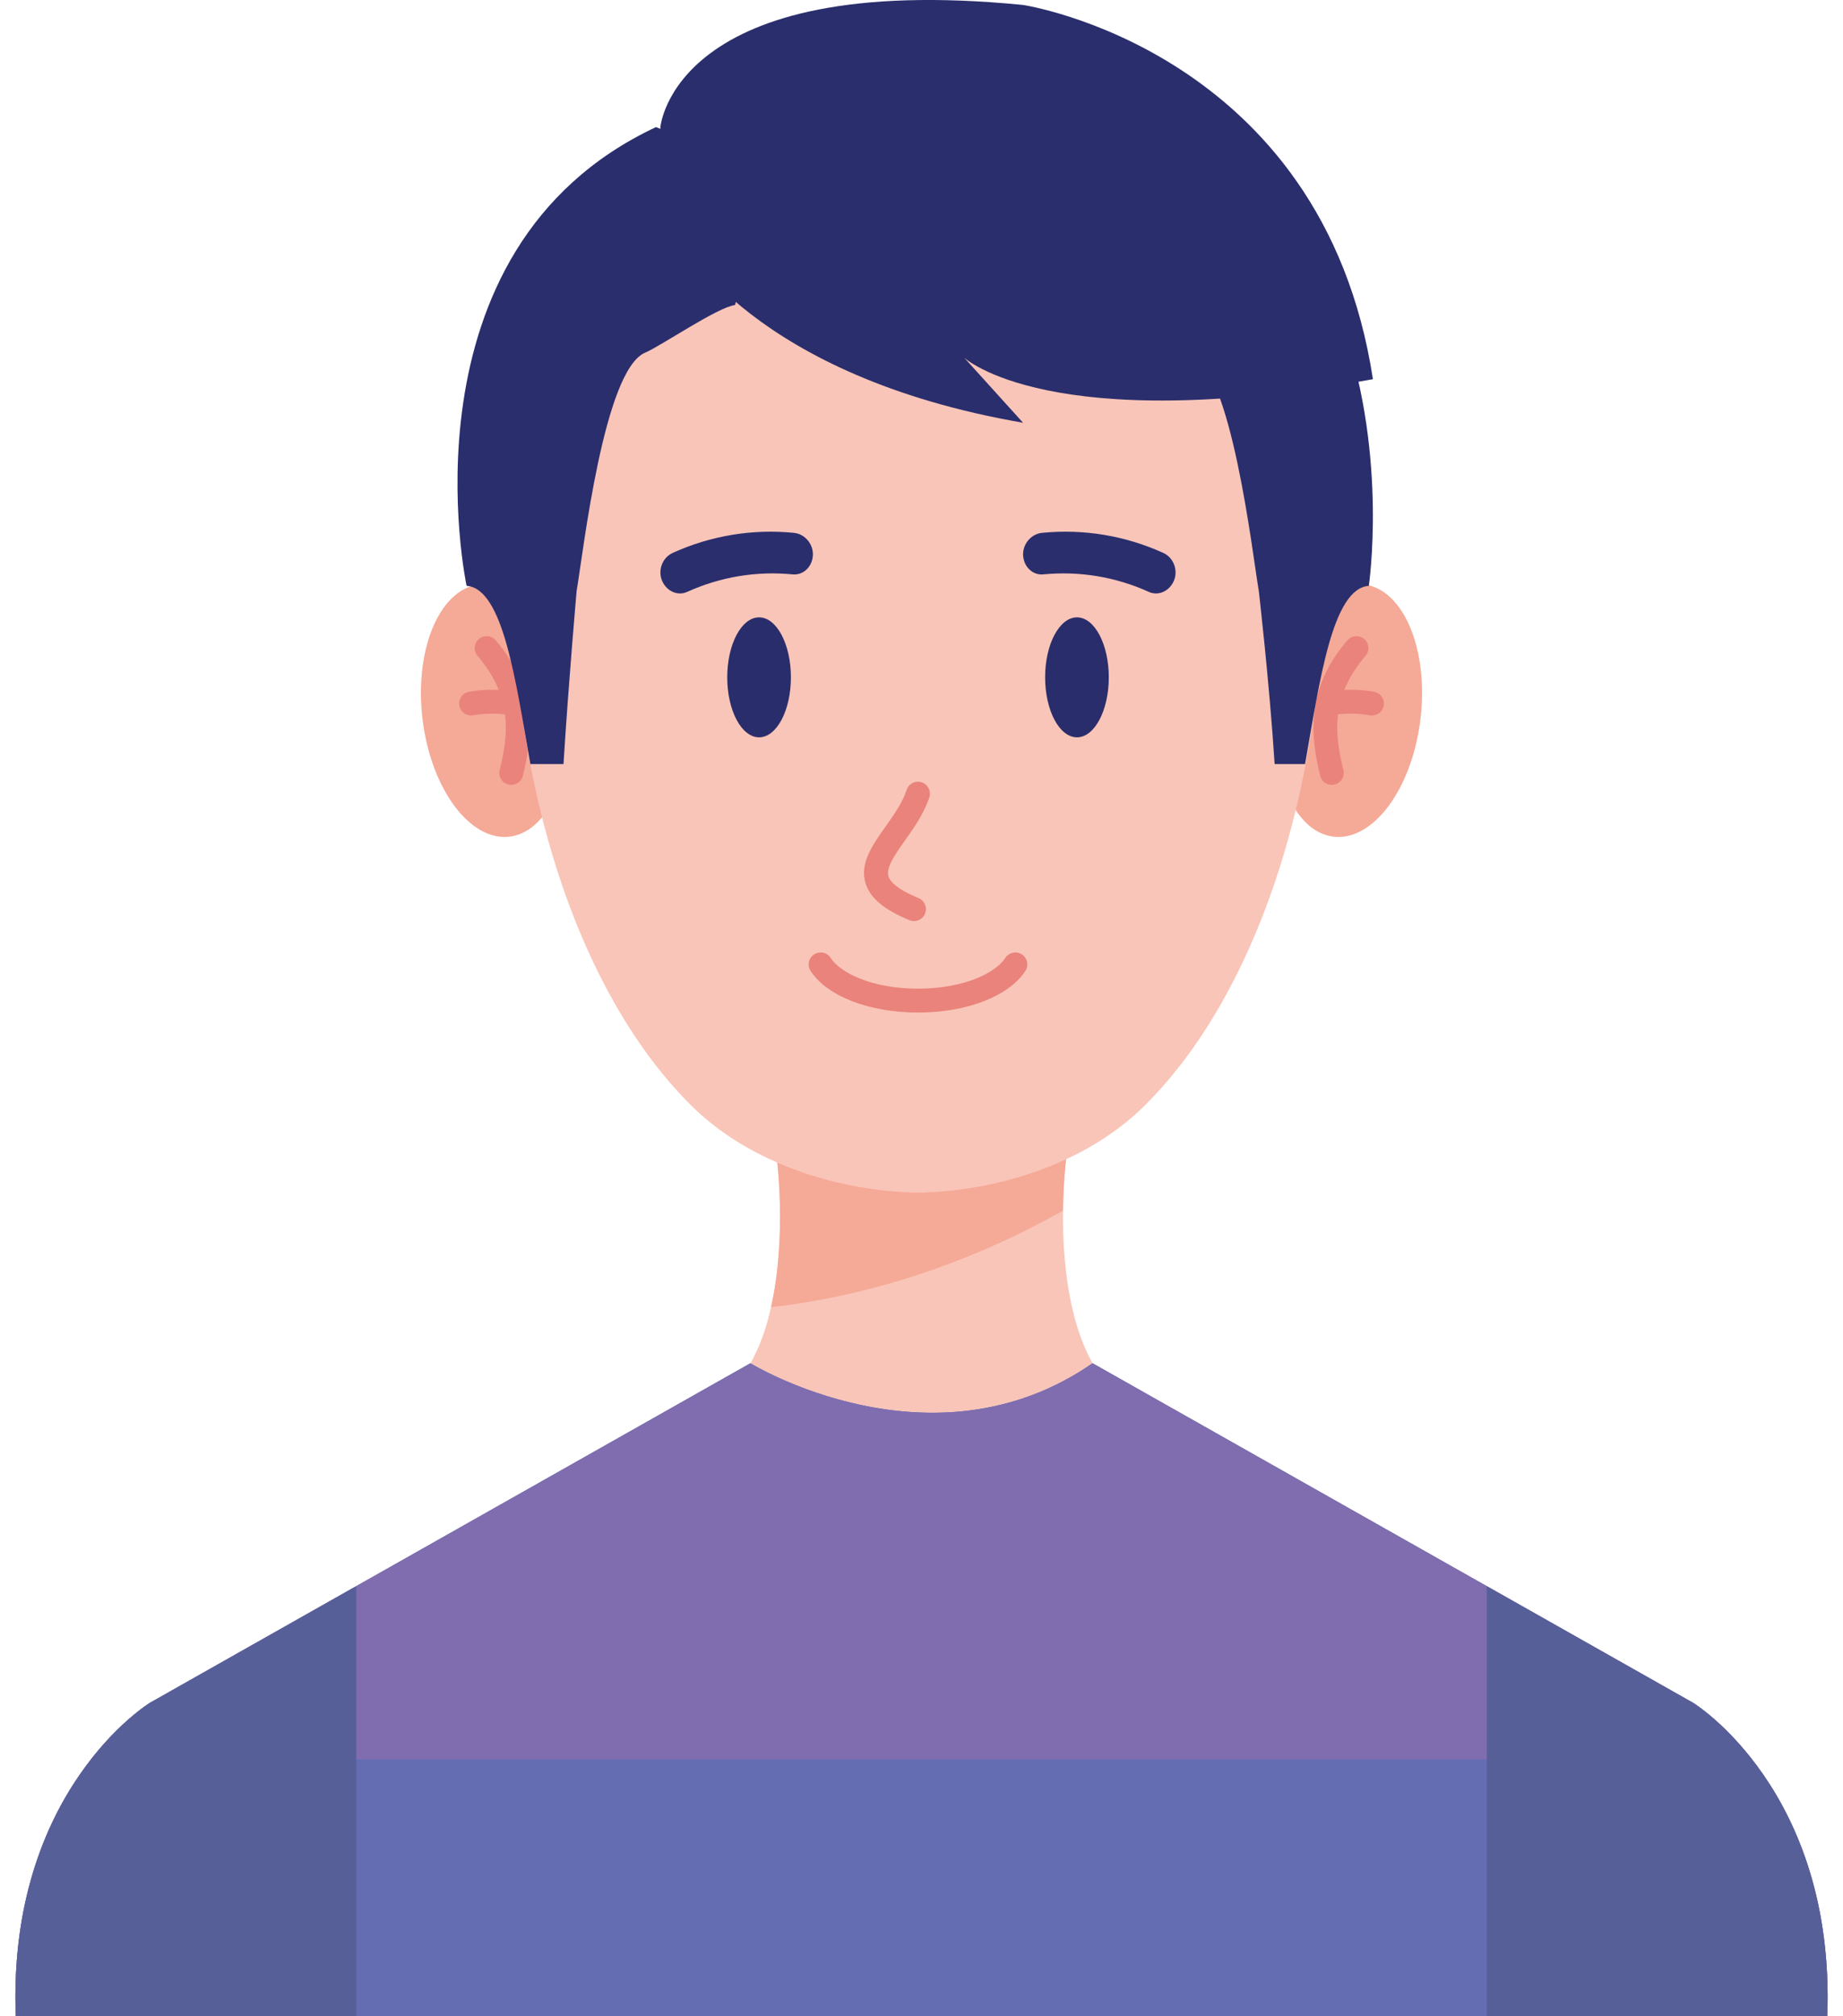 <svg width="64" height="70" viewBox="0 0 64 70" fill="none" xmlns="http://www.w3.org/2000/svg">
<path d="M63.453 70.001C63.743 62.142 58.794 59.119 58.794 59.119L37.94 47.33H26.059L5.206 59.119C5.206 59.119 0.257 62.142 0.547 70.001H63.453V70.001Z" fill="#F9C5B8"/>
<path d="M24.578 48.855H39.426C36.136 47.078 37.022 40.249 37.022 40.249H26.981C26.981 40.249 27.868 47.078 24.578 48.855Z" fill="#F9C5B8"/>
<path d="M26.773 45.383C30.321 44.978 33.793 43.789 36.913 42.031C36.926 40.983 37.02 40.249 37.02 40.249H26.979C26.979 40.249 27.328 42.94 26.773 45.383Z" fill="#F5A997"/>
<path d="M49.319 25.035C49.007 27.45 47.64 29.244 46.267 29.041C44.893 28.838 44.033 26.715 44.345 24.299C44.658 21.884 46.025 20.09 47.398 20.293C48.772 20.496 49.632 22.619 49.319 25.035Z" fill="#F5A997"/>
<path d="M46.248 27.248C46.061 27.248 45.892 27.121 45.845 26.932C45.503 25.546 45.347 23.903 46.789 22.231C46.939 22.057 47.2 22.038 47.374 22.187C47.548 22.337 47.567 22.599 47.417 22.772C46.166 24.224 46.365 25.578 46.65 26.734C46.705 26.956 46.57 27.18 46.347 27.235C46.314 27.244 46.28 27.248 46.248 27.248Z" fill="#E9837B"/>
<path d="M47.642 24.841C47.616 24.841 47.59 24.838 47.564 24.833C46.899 24.707 46.213 24.832 46.206 24.833C45.981 24.875 45.764 24.727 45.722 24.502C45.68 24.278 45.827 24.061 46.052 24.018C46.086 24.012 46.895 23.862 47.719 24.018C47.944 24.061 48.092 24.278 48.049 24.503C48.011 24.702 47.837 24.841 47.642 24.841Z" fill="#E9837B"/>
<path d="M14.681 25.035C14.994 27.45 16.361 29.244 17.734 29.041C19.108 28.838 19.968 26.715 19.655 24.299C19.343 21.884 17.976 20.09 16.602 20.293C15.229 20.496 14.369 22.619 14.681 25.035Z" fill="#F5A997"/>
<path d="M17.755 27.248C17.722 27.248 17.689 27.244 17.655 27.236C17.433 27.181 17.297 26.956 17.352 26.734C17.637 25.579 17.837 24.224 16.585 22.773C16.435 22.599 16.455 22.337 16.628 22.188C16.801 22.038 17.063 22.057 17.213 22.231C18.655 23.904 18.499 25.546 18.157 26.932C18.11 27.121 17.941 27.248 17.755 27.248Z" fill="#E9837B"/>
<path d="M16.36 24.841C16.164 24.841 15.991 24.702 15.953 24.503C15.91 24.278 16.058 24.061 16.283 24.018C17.107 23.862 17.916 24.012 17.95 24.018C18.175 24.061 18.323 24.278 18.28 24.503C18.237 24.728 18.02 24.875 17.796 24.833C17.784 24.831 17.101 24.708 16.438 24.833C16.411 24.838 16.385 24.841 16.36 24.841Z" fill="#E9837B"/>
<path d="M45.912 19.247C45.666 12.355 41.436 3.842 32.764 3.889H31.878H30.992C22.319 3.842 18.09 12.355 17.844 19.247C17.596 26.173 19.72 34.161 24.034 38.41C26.056 40.401 29.124 41.359 31.878 41.407C34.632 41.359 37.7 40.401 39.722 38.41C44.036 34.161 46.16 26.173 45.912 19.247Z" fill="#F9C5B8"/>
<path d="M43.714 20.525C43.714 20.525 44.081 23.692 44.263 26.526H45.319C45.825 23.671 46.258 20.429 47.534 20.339C47.534 20.339 50.158 2.568 32.742 2.568V9.756C33.355 9.832 40.769 12.005 41.334 12.244C42.766 12.85 43.474 19.104 43.714 20.525Z" fill="#2A2E6D"/>
<path d="M19.568 26.526C19.744 23.692 20.023 20.525 20.023 20.525C20.263 19.104 20.97 12.85 22.403 12.243C22.968 12.004 24.913 10.666 25.525 10.59C26.939 5.803 22.778 4.413 22.778 4.413C13.701 8.674 16.203 20.339 16.203 20.339C17.479 20.428 17.911 23.67 18.418 26.526H19.568V26.526Z" fill="#2A2E6D"/>
<path d="M37.94 47.33L58.794 59.119C58.794 59.119 63.743 62.142 63.453 70.001H0.547C0.257 62.142 5.206 59.119 5.206 59.119L26.059 47.33C26.059 47.33 32.355 51.196 37.94 47.33Z" fill="#9CAAD8"/>
<path d="M37.94 47.33L58.794 59.119C58.794 59.119 63.743 62.142 63.453 70.001H0.547C0.257 62.142 5.206 59.119 5.206 59.119L26.059 47.33C26.059 47.33 32.355 51.196 37.94 47.33Z" fill="#646DB2"/>
<path d="M60.836 61.082C59.774 59.723 58.794 59.119 58.794 59.119L37.94 47.33C32.355 51.196 26.059 47.33 26.059 47.33L5.206 59.119C5.206 59.119 4.226 59.723 3.164 61.082H60.836Z" fill="#7F6DAF"/>
<path d="M28.225 19.316C28.184 19.71 27.873 19.974 27.529 19.941C26.268 19.819 25.014 20.026 23.86 20.55C23.546 20.692 23.166 20.542 23 20.182C22.834 19.823 22.989 19.364 23.359 19.196C24.682 18.596 26.12 18.357 27.567 18.499C27.971 18.538 28.266 18.922 28.225 19.316Z" fill="#2A2E6D"/>
<path d="M35.531 19.316C35.572 19.71 35.883 19.974 36.227 19.941C37.488 19.819 38.742 20.026 39.896 20.55C40.21 20.692 40.59 20.542 40.756 20.182C40.922 19.823 40.767 19.364 40.397 19.196C39.074 18.596 37.636 18.357 36.189 18.499C35.785 18.538 35.49 18.922 35.531 19.316Z" fill="#2A2E6D"/>
<path d="M31.878 35.153C30.183 35.153 28.719 34.586 28.149 33.708C28.024 33.516 28.079 33.259 28.271 33.134C28.463 33.01 28.72 33.064 28.845 33.256C29.178 33.77 30.27 34.324 31.878 34.324C33.486 34.324 34.577 33.77 34.911 33.256C35.036 33.064 35.293 33.01 35.485 33.134C35.677 33.259 35.731 33.516 35.607 33.708C35.036 34.586 33.573 35.153 31.878 35.153Z" fill="#E9837B"/>
<path d="M31.739 31.978C31.686 31.978 31.633 31.968 31.581 31.946C30.689 31.579 30.204 31.167 30.053 30.649C29.855 29.965 30.29 29.349 30.751 28.697C31.04 28.289 31.338 27.867 31.483 27.425C31.554 27.207 31.789 27.089 32.007 27.16C32.224 27.232 32.343 27.466 32.271 27.684C32.087 28.244 31.737 28.739 31.428 29.176C31.086 29.66 30.763 30.118 30.85 30.418C30.899 30.589 31.122 30.86 31.897 31.179C32.108 31.267 32.209 31.509 32.122 31.721C32.056 31.881 31.902 31.978 31.739 31.978Z" fill="#E9837B"/>
<path d="M26.36 25.598C26.97 25.598 27.465 24.666 27.465 23.515C27.465 22.365 26.97 21.433 26.36 21.433C25.749 21.433 25.254 22.365 25.254 23.515C25.254 24.666 25.749 25.598 26.36 25.598Z" fill="#2A2D6B"/>
<path d="M37.399 25.598C38.009 25.598 38.504 24.666 38.504 23.515C38.504 22.365 38.009 21.433 37.399 21.433C36.788 21.433 36.293 22.365 36.293 23.515C36.293 24.666 36.788 25.598 37.399 25.598Z" fill="#2A2D6B"/>
<path d="M47.676 13.165C36.439 15.192 33.481 12.416 33.481 12.416L35.527 14.677C26.147 13.056 23.683 8.373 23.683 8.373C22.834 7.247 22.933 4.413 22.933 4.413C22.933 4.413 23.383 -1.026 35.527 0.172C35.527 0.172 45.931 1.739 47.676 13.165Z" fill="#2A2E6D"/>
<path d="M58.796 59.119L51.629 55.067V70.001H63.455C63.745 62.142 58.796 59.119 58.796 59.119Z" fill="#575F99"/>
<path d="M12.373 55.067L5.206 59.119C5.206 59.119 0.257 62.142 0.547 70.001H12.373V55.067Z" fill="#575F99"/>
</svg>
